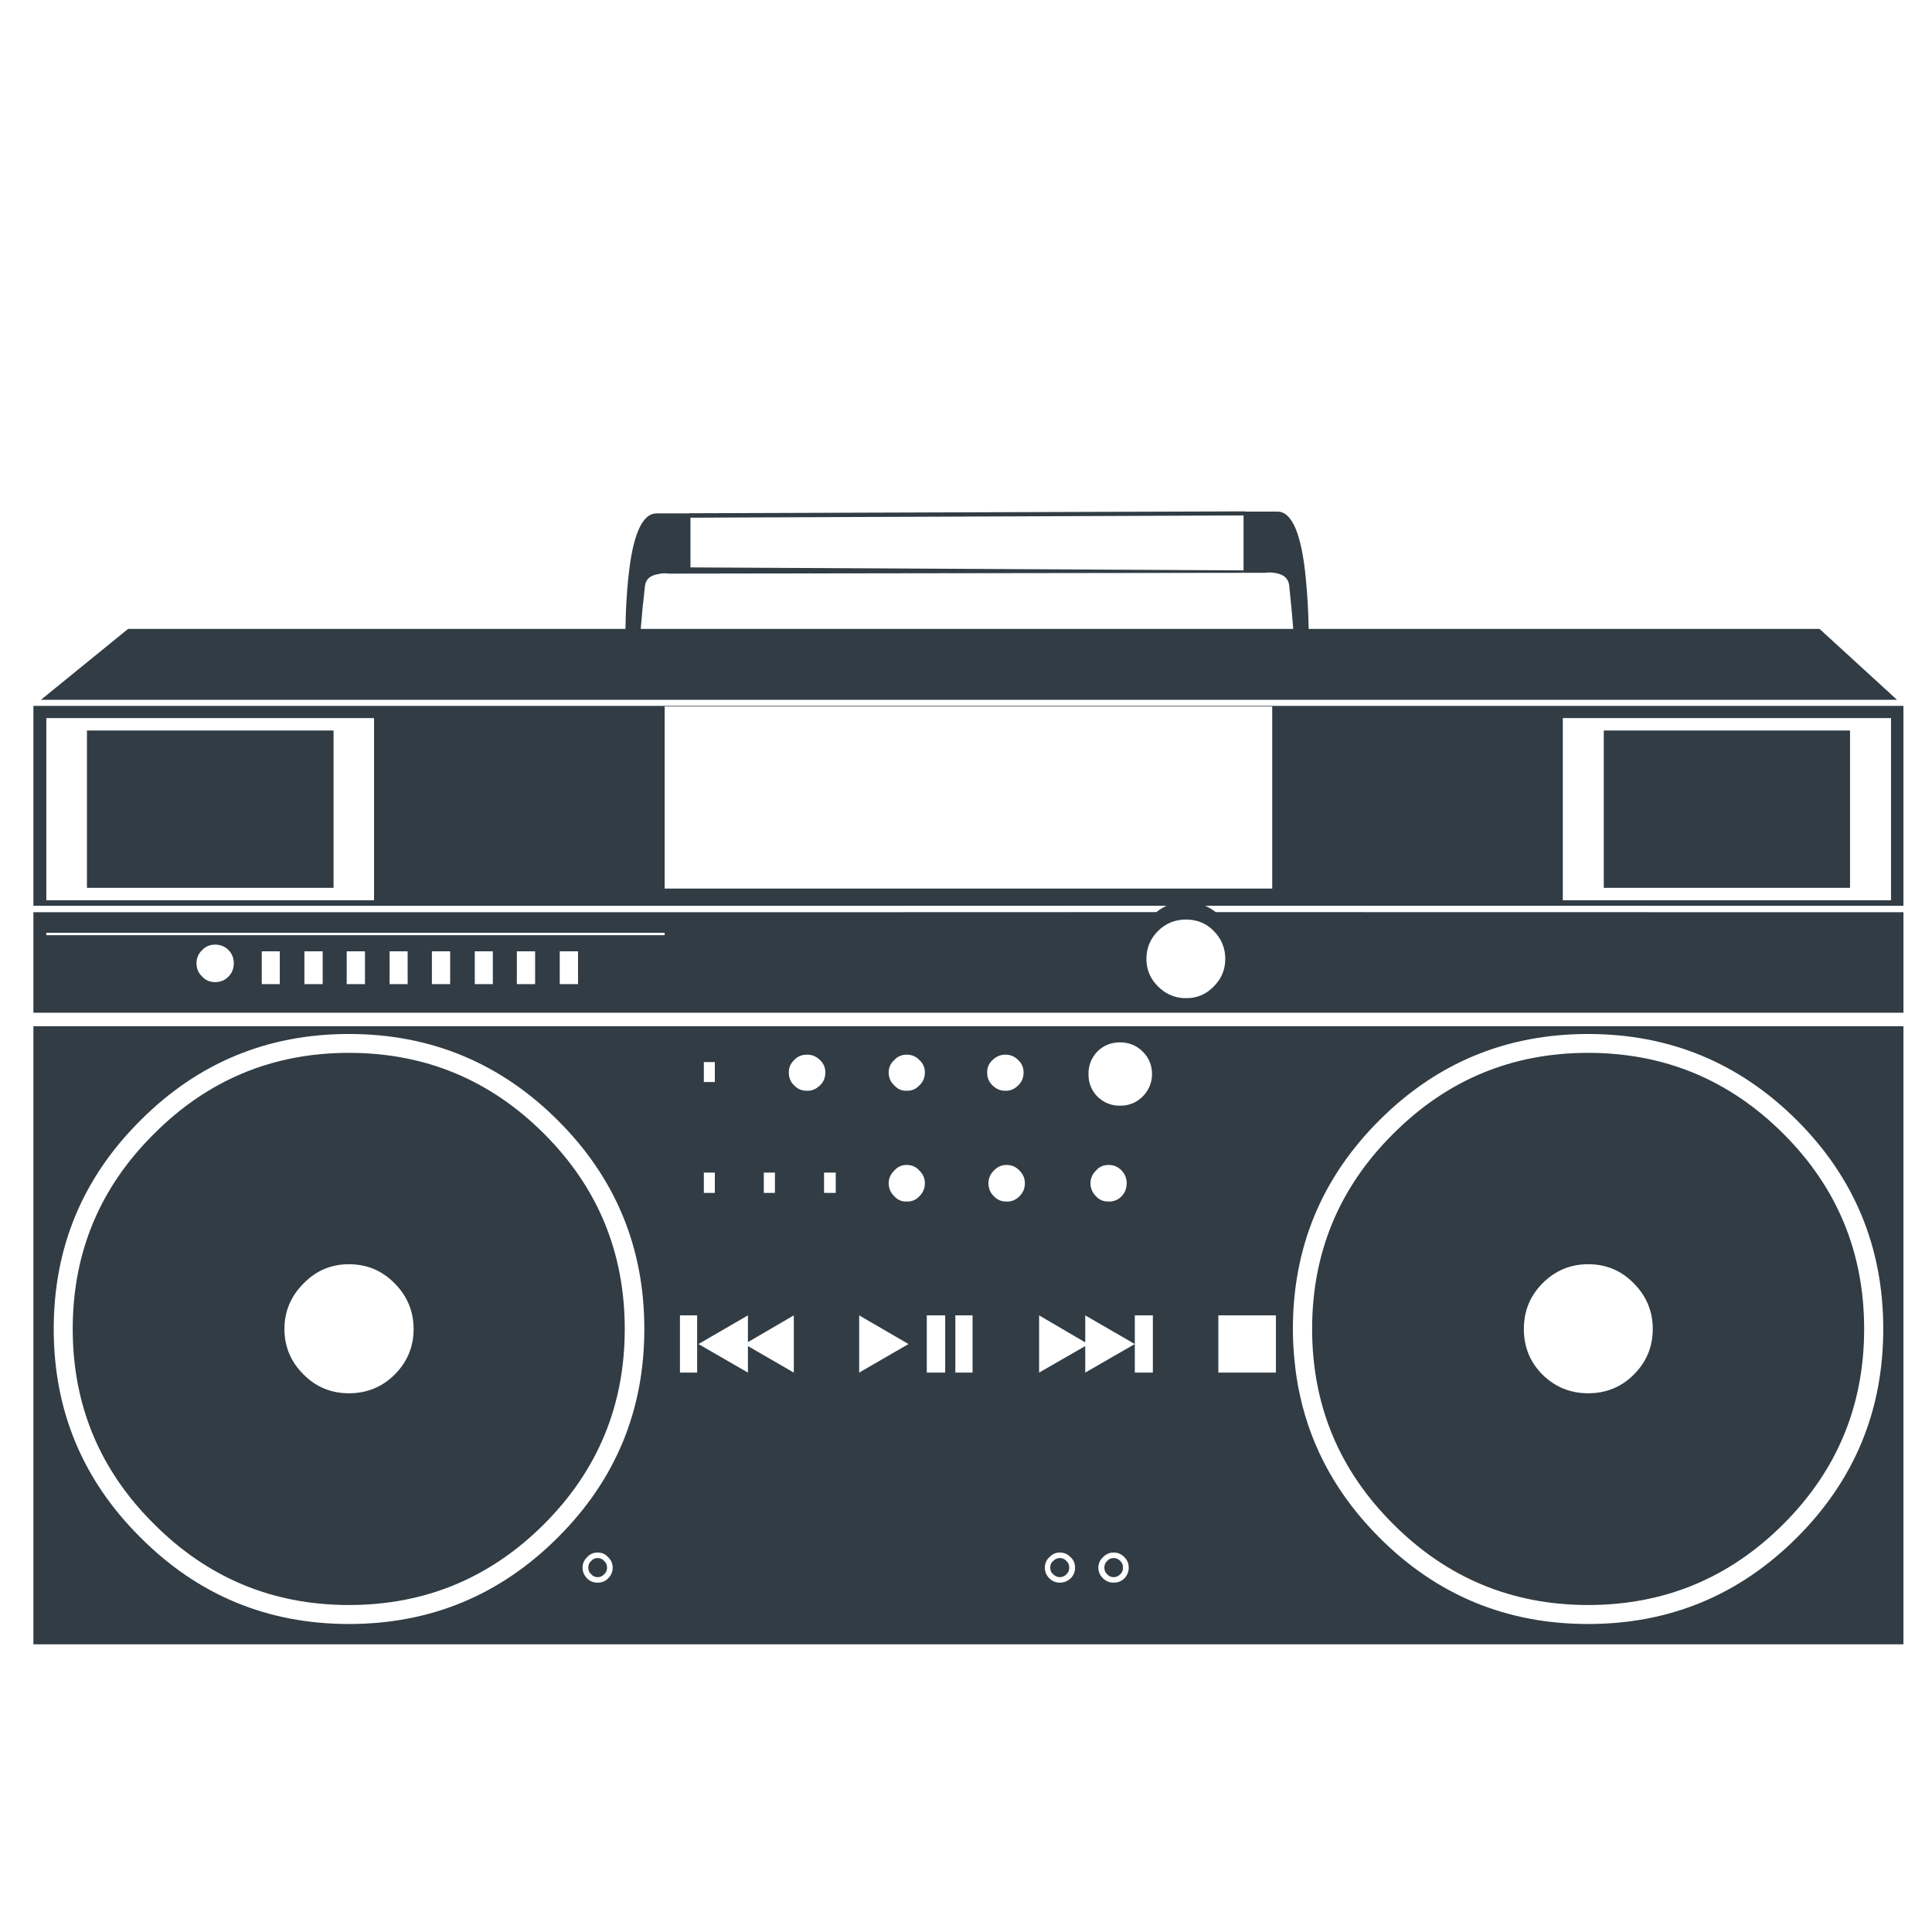 <?xml version="1.0" encoding="utf-8"?>
<!-- Generator: Adobe Illustrator 16.0.0, SVG Export Plug-In . SVG Version: 6.00 Build 0)  -->
<!DOCTYPE svg PUBLIC "-//W3C//DTD SVG 1.1//EN" "http://www.w3.org/Graphics/SVG/1.1/DTD/svg11.dtd">
<svg version="1.1" id="Layer_1" xmlns="http://www.w3.org/2000/svg" xmlns:xlink="http://www.w3.org/1999/xlink" x="0px" y="0px"
	 width="300px" height="300px" viewBox="0 0 300 300" enable-background="new 0 0 300 300" xml:space="preserve">
<path fill-rule="evenodd" clip-rule="evenodd" fill="#313C44" d="M295.566,157.253H5.188v-15.602h105.309c2.19,0,4.384,0,6.586,0
	l62.487-0.019c0.495-0.408,1.026-0.736,1.597-0.983H5.188v-31.041h290.378v31.041H187.142c0.568,0.248,1.112,0.576,1.632,0.983
	l106.793,0.019V157.253z M287.273,137.865h-38.238v-24.434h38.238V137.865z M293.638,139.794v-28.292h-50.967v28.292H293.638z
	 M295.566,255.327H5.188v-95.977h290.378V255.327z M203.209,97.66h79.333l12.023,11.002H6.358L19.883,97.66h77.238
	c0.037-2.758,0.179-5.344,0.426-7.755c0.669-6.79,2.141-10.186,4.416-10.186h5.028c-0.025-0.013-0.025-0.019,0-0.019
	c0.026-0.024,0.038-0.024,0.038,0l86.272-0.296c0-0.013,0.013-0.013,0.038,0c0.014,0,0.014,0.011,0,0.036h5.009
	c2.277,0,3.749,3.452,4.416,10.354C203.011,92.242,203.159,94.866,203.209,97.66z M179.015,204.25h-2.802v4.453l-7.698-4.453v4.192
	l-7.163-4.192v8.887l7.163-4.119v4.119l7.698-4.434v4.434h2.802V204.25z M170.184,181.764c-0.568,0.556-0.854,1.212-0.854,1.965
	c0,0.793,0.285,1.467,0.854,2.022c0.445,0.496,1.009,0.768,1.689,0.818c0.098,0,0.197,0,0.296,0c0.086,0,0.178,0,0.279,0
	c0.654-0.051,1.229-0.322,1.724-0.818c0.521-0.556,0.778-1.229,0.778-2.022c0-0.753-0.258-1.409-0.778-1.965
	c-0.557-0.581-1.224-0.873-2.003-0.873C171.34,180.891,170.679,181.183,170.184,181.764z M170.406,163.265
	c-0.928,0.965-1.39,2.141-1.39,3.526c0,1.372,0.462,2.535,1.39,3.488c0.865,0.828,1.861,1.292,2.987,1.391
	c0.161,0.013,0.321,0.019,0.481,0.019l0.558-0.019c1.15-0.099,2.146-0.563,2.986-1.391c0.978-0.99,1.467-2.152,1.467-3.488
	c0-1.386-0.489-2.562-1.467-3.526c-0.965-0.939-2.133-1.409-3.506-1.409S171.371,162.325,170.406,163.265z M190.259,148.888
	c0-1.682-0.601-3.13-1.8-4.343c-1.15-1.174-2.584-1.761-4.306-1.761c-1.681,0-3.122,0.586-4.322,1.761
	c-1.212,1.213-1.817,2.661-1.817,4.343c0,1.68,0.605,3.115,1.817,4.302c1.063,1.053,2.308,1.647,3.729,1.782
	c0.186,0.014,0.384,0.018,0.593,0.018c0.211,0,0.422-0.004,0.633-0.018c1.435-0.135,2.658-0.729,3.673-1.782
	C189.658,152.003,190.259,150.568,190.259,148.888z M193.098,88.569v-8.534l-85.884,0.352v7.718L193.098,88.569z M193.098,88.885
	v-0.037c-0.087,0-0.18,0.012-0.279,0.037H193.098z M200.185,90.907c-0.111-1.027-0.767-1.657-1.968-1.893
	c-0.594-0.135-1.181-0.159-1.761-0.073l-92.601,0.13c-0.57-0.086-1.151-0.057-1.744,0.093c-1.2,0.21-1.855,0.829-1.966,1.855
	c-0.298,2.621-0.515,4.835-0.65,6.641h101.319C200.68,95.841,200.47,93.592,200.185,90.907z M216.307,176.086
	c8.373-8.399,18.474-12.599,30.299-12.599c11.848,0,21.966,4.199,30.352,12.599c8.338,8.337,12.505,18.43,12.505,30.278
	c0,11.826-4.167,21.911-12.505,30.26c-8.386,8.398-18.504,12.601-30.352,12.601c-11.825,0-21.926-4.202-30.299-12.601
	c-8.373-8.349-12.561-18.434-12.561-30.26C203.746,194.516,207.934,184.423,216.307,176.086z M197.55,137.976v-28.273h-94.344
	v28.273H197.55z M239.518,199.276c-1.93,1.942-2.894,4.304-2.894,7.088c0,2.796,0.964,5.157,2.894,7.088
	c1.967,1.93,4.329,2.895,7.088,2.895c2.795,0,5.158-0.965,7.087-2.895c1.967-1.967,2.949-4.329,2.949-7.088
	c0-2.746-0.982-5.108-2.949-7.088c-1.929-1.979-4.292-2.969-7.087-2.969C243.847,196.308,241.484,197.298,239.518,199.276z
	 M198.125,204.25h-8.941v8.887h8.941V204.25z M214.192,173.952c-8.956,8.931-13.434,19.734-13.434,32.412
	c0,1.682,0.087,3.341,0.261,4.972c0.173,1.818,0.451,3.595,0.835,5.325c1.818,8.325,5.932,15.69,12.338,22.098
	c8.931,8.943,19.734,13.415,32.413,13.415c12.652,0,23.457-4.472,32.413-13.415c8.942-8.931,13.414-19.728,13.414-32.395
	c0-12.678-4.472-23.481-13.414-32.412c-8.956-8.93-19.761-13.396-32.413-13.396C233.927,160.557,223.123,165.022,214.192,173.952z
	 M103.206,144.841H7.193v0.372h96.013V144.841z M61.276,199.276c-1.942-1.979-4.306-2.969-7.089-2.969
	c-2.757,0-5.102,0.99-7.031,2.969c-1.992,1.979-2.988,4.342-2.988,7.088c0,2.759,0.996,5.121,2.988,7.088
	c1.929,1.93,4.273,2.895,7.031,2.895c2.783,0,5.146-0.965,7.089-2.895c1.965-1.967,2.949-4.329,2.949-7.088
	C64.226,203.618,63.242,201.256,61.276,199.276z M53.836,147.717v5.102h2.838v-5.102H53.836z M50.107,147.717h-2.838v5.102h2.838
	V147.717z M67.064,147.717v5.102h2.838v-5.102H67.064z M63.298,152.819v-5.102h-2.802v5.102H63.298z M89.756,152.819v-5.102h-2.84
	v5.102H89.756z M83.094,152.819v-5.102h-2.839v5.102H83.094z M76.527,152.819v-5.102h-2.802v5.102H76.527z M97.01,206.364
	c0,11.826-4.163,21.911-12.487,30.26c-8.386,8.398-18.497,12.601-30.335,12.601c-11.824,0-21.923-4.202-30.297-12.601
	c-8.399-8.349-12.598-18.434-12.598-30.26c0-11.849,4.199-21.941,12.598-30.278c8.374-8.399,18.473-12.599,30.297-12.599
	c11.838,0,21.949,4.199,30.335,12.599C92.847,184.423,97.01,194.516,97.01,206.364z M110.999,182.078h-1.708v3.154h1.708V182.078z
	 M120.331,182.078h-1.726v3.154h1.726V182.078z M129.774,182.078h-1.818v3.154h1.818V182.078z M127.325,164.601
	c-0.557-0.556-1.225-0.835-2.004-0.835c-0.828,0-1.497,0.279-2.003,0.835c-0.556,0.521-0.835,1.162-0.835,1.93
	c0,0.817,0.279,1.485,0.835,2.005c0.458,0.494,1.034,0.772,1.727,0.833c0.086,0,0.178,0,0.277,0s0.193,0,0.279,0
	c0.657-0.061,1.231-0.339,1.725-0.833c0.557-0.52,0.835-1.188,0.835-2.005C128.16,165.763,127.882,165.121,127.325,164.601z
	 M109.291,168.016h1.708v-3.098h-1.708V168.016z M158.94,166.53c0-0.768-0.278-1.409-0.835-1.93
	c-0.557-0.556-1.218-0.835-1.985-0.835c-0.755,0-1.423,0.279-2.004,0.835c-0.557,0.521-0.834,1.162-0.834,1.93
	c0,0.817,0.277,1.485,0.834,2.005c0.495,0.494,1.07,0.772,1.725,0.833c0.1,0,0.193,0,0.279,0c0.099,0,0.198,0,0.296,0
	c0.645-0.061,1.206-0.339,1.689-0.833C158.662,168.016,158.94,167.348,158.94,166.53z M142.763,164.601
	c-0.521-0.556-1.181-0.835-1.986-0.835c-0.768,0-1.403,0.279-1.911,0.835c-0.581,0.521-0.871,1.162-0.871,1.93
	c0,0.817,0.29,1.485,0.871,2.005c0.432,0.494,0.978,0.772,1.632,0.833c0.101,0,0.192,0,0.279,0c0.1,0,0.199,0,0.297,0
	c0.681-0.061,1.244-0.339,1.689-0.833c0.568-0.52,0.852-1.188,0.852-2.005C143.614,165.763,143.331,165.121,142.763,164.601z
	 M100.052,206.364c0-12.678-4.483-23.481-13.452-32.412c-8.956-8.93-19.759-13.396-32.413-13.396
	c-12.64,0-23.426,4.466-32.356,13.396c-8.992,8.931-13.489,19.734-13.489,32.412c0,12.667,4.497,23.464,13.489,32.395
	c8.93,8.943,19.716,13.415,32.356,13.415c12.654,0,23.457-4.472,32.413-13.415C95.569,229.828,100.052,219.031,100.052,206.364z
	 M116.138,204.25l-7.681,4.453l7.681,4.434v-4.119l7.125,4.119v-8.887l-7.125,4.155V204.25z M146.769,204.25h-2.857v8.887h2.857
	V204.25z M151.018,204.25h-2.672v8.887h2.672V204.25z M142.763,185.751c0.568-0.556,0.852-1.229,0.852-2.022
	c0-0.753-0.283-1.409-0.852-1.965c-0.521-0.581-1.181-0.873-1.986-0.873c-0.768,0-1.403,0.292-1.911,0.873
	c-0.581,0.556-0.871,1.212-0.871,1.965c0,0.793,0.29,1.467,0.871,2.022c0.432,0.496,0.978,0.768,1.632,0.818
	c0.101,0,0.192,0,0.279,0c0.1,0,0.199,0,0.297,0C141.754,186.519,142.317,186.247,142.763,185.751z M153.486,183.729
	c0,0.793,0.277,1.467,0.834,2.022c0.482,0.496,1.045,0.768,1.688,0.818c0.124,0,0.223,0,0.298,0c0.109,0,0.215,0,0.314,0
	c0.63-0.051,1.194-0.322,1.688-0.818c0.558-0.556,0.835-1.229,0.835-2.022c0-0.753-0.277-1.409-0.835-1.965
	c-0.557-0.581-1.224-0.873-2.002-0.873c-0.768,0-1.43,0.292-1.986,0.873C153.764,182.319,153.486,182.976,153.486,183.729z
	 M133.412,204.25v8.887l7.662-4.434L133.412,204.25z M58.083,139.794v-28.292H7.193v28.292H58.083z M108.252,204.25h-2.671v8.887
	h2.671V204.25z M51.794,137.865H13.501v-24.434h38.293V137.865z M166.029,243.435c0,0.42-0.144,0.753-0.428,1.002
	c-0.273,0.309-0.619,0.464-1.04,0.464c-0.383,0-0.729-0.155-1.039-0.464c-0.296-0.249-0.444-0.582-0.444-1.002
	c0-0.446,0.148-0.793,0.444-1.04c0.311-0.309,0.656-0.463,1.039-0.463c0.421,0,0.767,0.154,1.04,0.463
	C165.886,242.642,166.029,242.988,166.029,243.435z M90.46,243.435c0,0.63,0.236,1.182,0.705,1.651
	c0.42,0.444,0.964,0.667,1.633,0.667c0.68,0,1.225-0.223,1.632-0.667c0.47-0.47,0.707-1.021,0.707-1.651
	c0-0.656-0.237-1.199-0.707-1.634c-0.407-0.482-0.952-0.724-1.632-0.724c-0.669,0-1.212,0.241-1.633,0.724
	C90.696,242.235,90.46,242.778,90.46,243.435z M162.946,245.086c0.447,0.444,0.985,0.667,1.615,0.667
	c0.656,0,1.218-0.223,1.69-0.667c0.456-0.47,0.685-1.021,0.685-1.651c0-0.656-0.229-1.199-0.685-1.634
	c-0.473-0.482-1.034-0.724-1.69-0.724c-0.63,0-1.168,0.241-1.615,0.724c-0.47,0.435-0.704,0.978-0.704,1.634
	C162.242,244.064,162.477,244.616,162.946,245.086z M94.264,243.435c0,0.42-0.149,0.753-0.447,1.002
	c-0.26,0.309-0.598,0.464-1.02,0.464c-0.408,0-0.742-0.155-1.001-0.464c-0.298-0.249-0.446-0.582-0.446-1.002
	c0-0.446,0.148-0.793,0.446-1.04c0.26-0.309,0.593-0.463,1.001-0.463c0.421,0,0.759,0.154,1.02,0.463
	C94.115,242.642,94.264,242.988,94.264,243.435z M173.969,242.395c0.271,0.247,0.408,0.594,0.408,1.04
	c0,0.42-0.137,0.753-0.408,1.002c-0.31,0.309-0.655,0.464-1.039,0.464c-0.421,0-0.761-0.155-1.02-0.464
	c-0.287-0.249-0.427-0.582-0.427-1.002c0-0.446,0.14-0.793,0.427-1.04c0.259-0.309,0.599-0.463,1.02-0.463
	C173.313,241.932,173.659,242.086,173.969,242.395z M43.445,152.819v-5.102h-2.801v5.102H43.445z M31.385,151.631
	c0.533,0.584,1.207,0.874,2.023,0.874c0.828,0,1.521-0.29,2.078-0.874c0.544-0.543,0.816-1.229,0.816-2.057
	c0-0.806-0.272-1.485-0.816-2.043c-0.557-0.567-1.25-0.852-2.078-0.852c-0.816,0-1.49,0.284-2.023,0.852
	c-0.581,0.558-0.871,1.238-0.871,2.043C30.515,150.402,30.804,151.088,31.385,151.631z M171.278,241.801
	c-0.482,0.435-0.725,0.978-0.725,1.634c0,0.63,0.242,1.182,0.725,1.651c0.458,0.444,1.008,0.667,1.651,0.667
	c0.655,0,1.212-0.223,1.67-0.667c0.445-0.47,0.668-1.021,0.668-1.651c0-0.656-0.223-1.199-0.668-1.634
	c-0.458-0.482-1.015-0.724-1.67-0.724C172.286,241.077,171.736,241.318,171.278,241.801z"/>
</svg>
